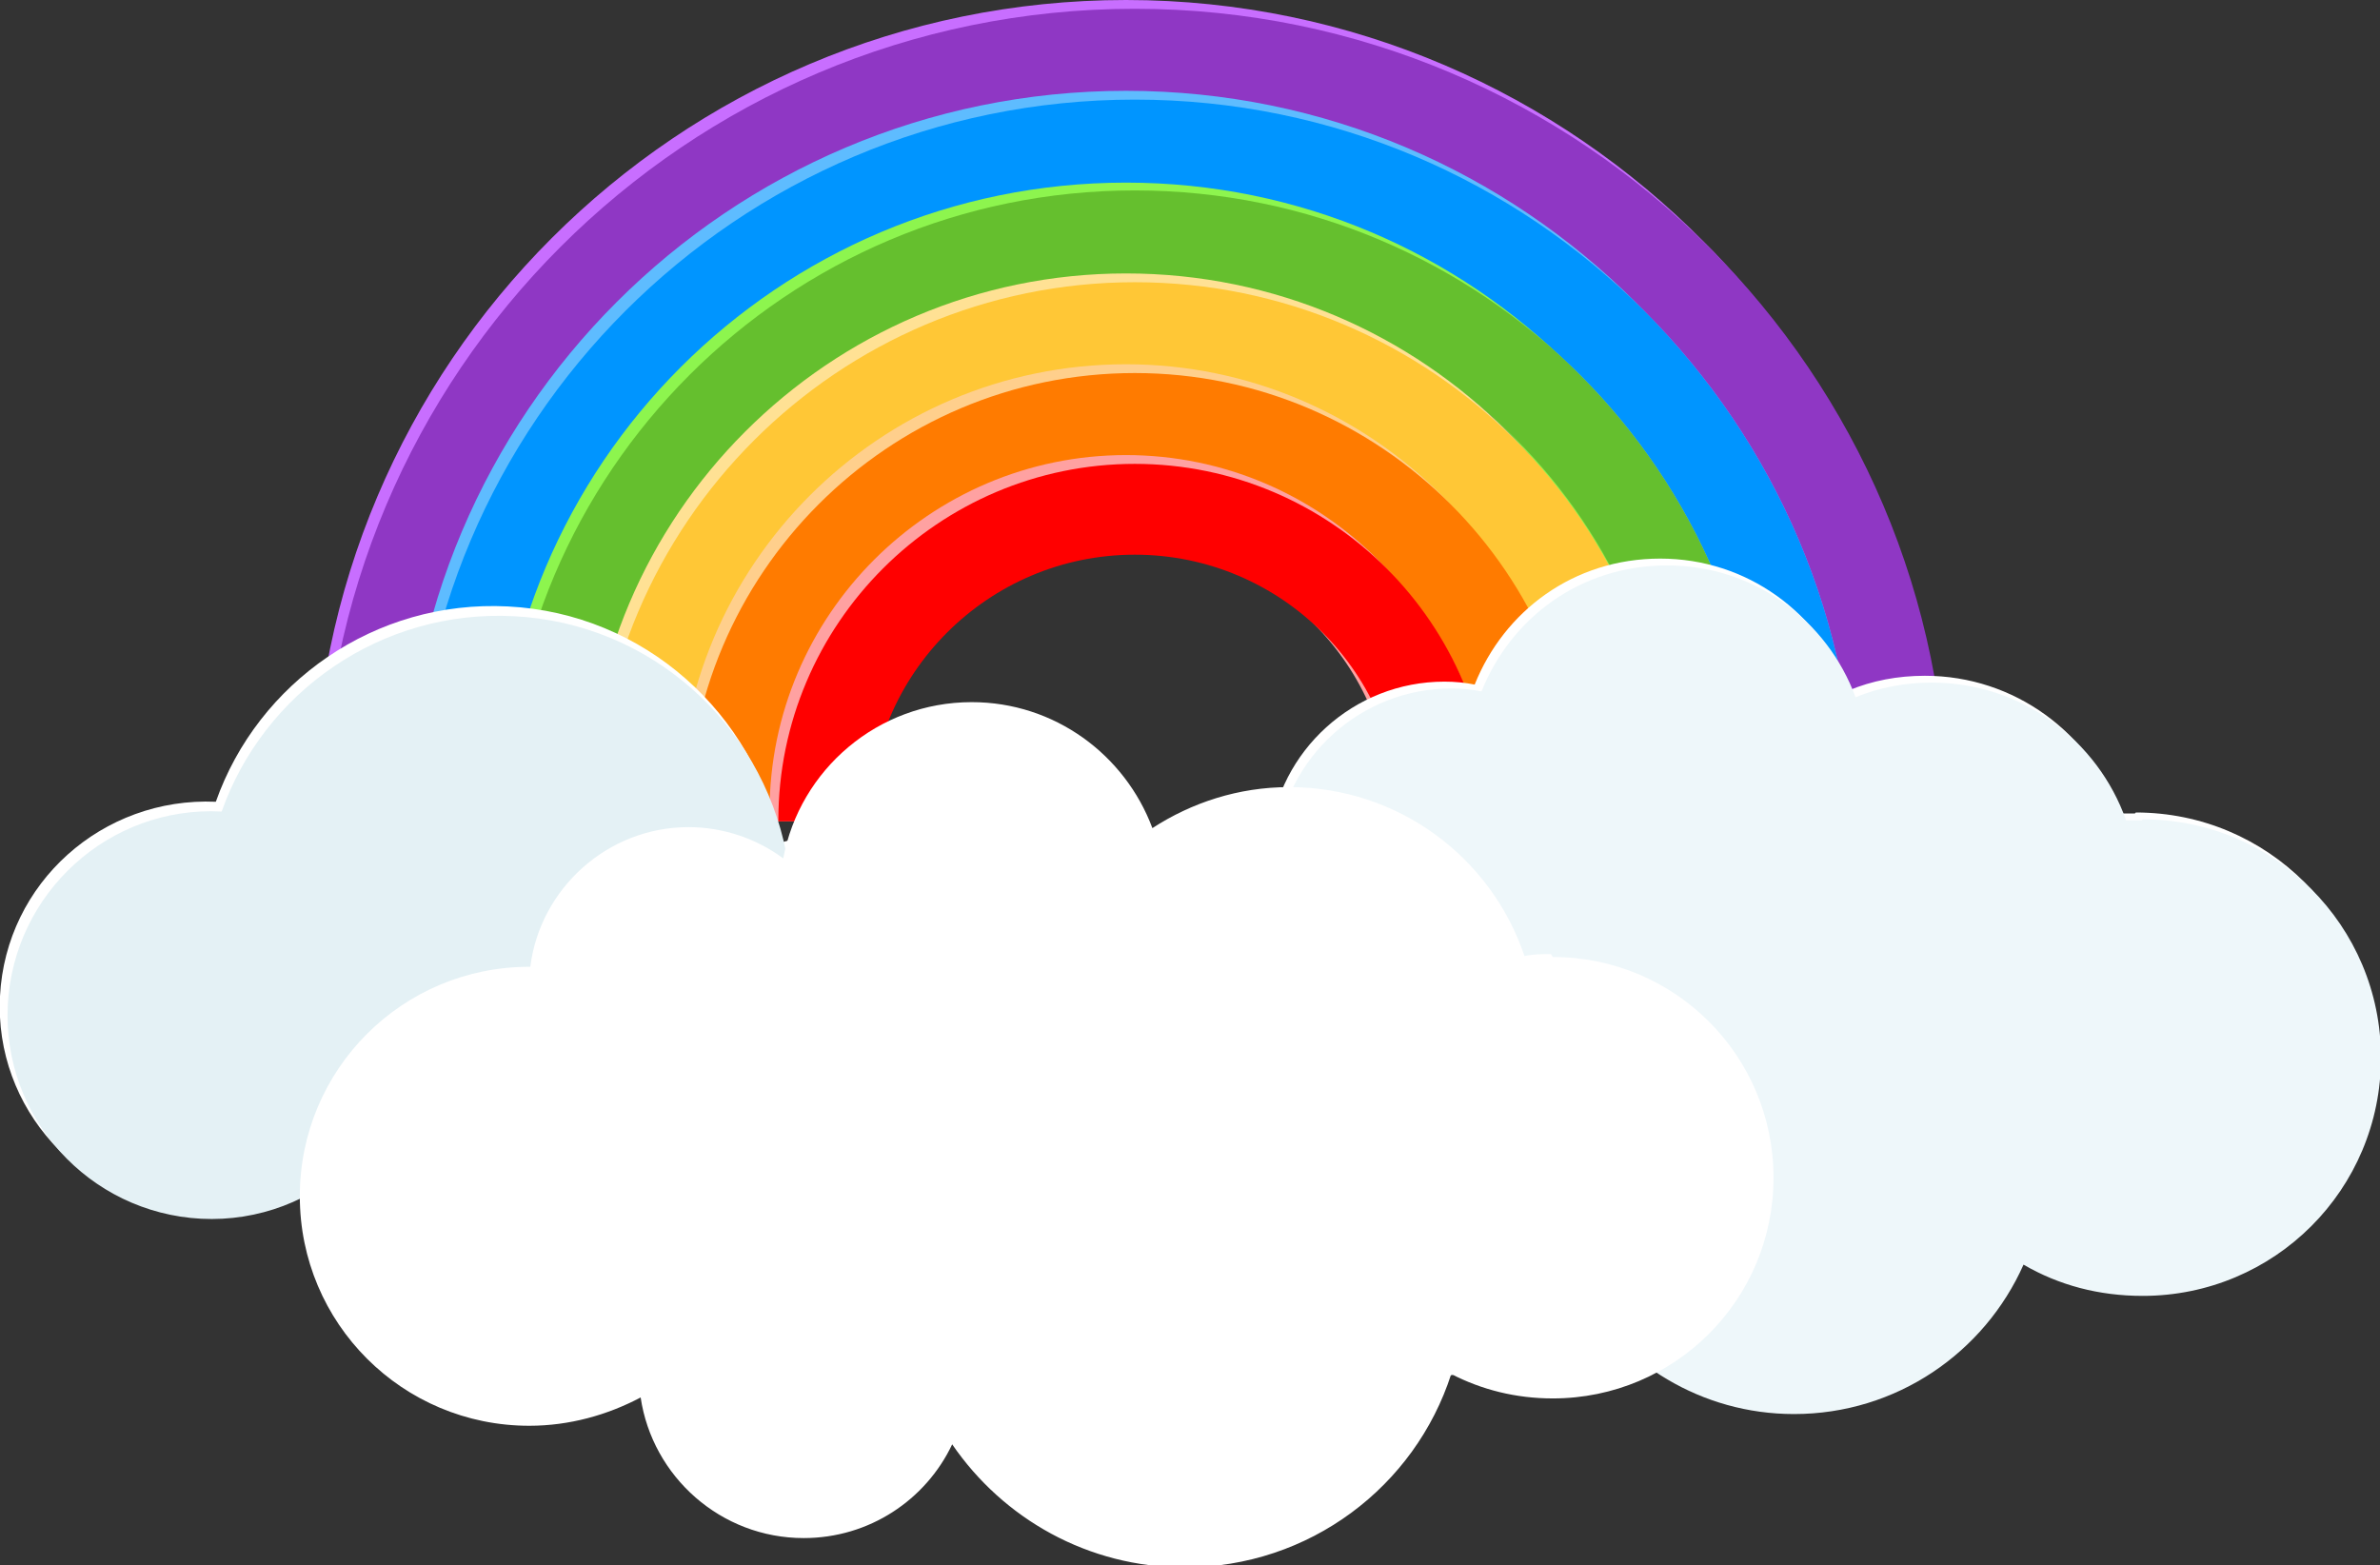<?xml version="1.0" encoding="UTF-8"?>
<svg id="Ebene_2" data-name="Ebene 2" xmlns="http://www.w3.org/2000/svg" xmlns:xlink="http://www.w3.org/1999/xlink" viewBox="0 0 24.37 16.03">
  <rect x="0" y="0" width="24.37" height="16.03" fill="#333333" stroke="none"/>
  <defs>
    <style>
      .cls-1 {
        fill: none;
      }

      .cls-2 {
        clip-path: url(#clippath);
      }

      .cls-3 {
        fill: #0095ff;
      }

      .cls-4 {
        fill: #ffa1a1;
      }

      .cls-5 {
        fill: #fff;
      }

      .cls-6 {
        fill: #ffe194;
      }

      .cls-7 {
        fill: #ffc736;
      }

      .cls-8 {
        fill: #ffcf8c;
      }

      .cls-9 {
        fill: red;
      }

      .cls-10 {
        fill: #eef7fa;
      }

      .cls-11 {
        fill: #e4f1f5;
      }

      .cls-12 {
        fill: #ff7b00;
      }

      .cls-13 {
        fill: #65bf2e;
      }

      .cls-14 {
        fill: #8f37c4;
      }

      .cls-15 {
        fill: #8df54e;
      }

      .cls-16 {
        fill: #c86eff;
      }

      .cls-17 {
        fill: #5ebcff;
      }
    </style>
    <clipPath id="clippath">
      <path class="cls-1" d="M17.45,2.48c-1.51-1.53-3.61-2.48-5.92-2.48C6.94,0,3.21,3.73,3.21,8.32c0,.03,0,.06,0,.09H19.94c0-2.32-.95-4.41-2.48-5.92Z"/>
    </clipPath>
  </defs>
  <g id="_ŽÓť_4" data-name="—ŽÓť_4">
    <g>
      <g class="cls-2">
        <g>
          <path class="cls-16" d="M11.53,0C6.94,0,3.21,3.73,3.21,8.32s3.73,8.32,8.32,8.32,8.32-3.73,8.32-8.32S16.12,0,11.53,0Zm0,15.7c-4.07,0-7.38-3.31-7.38-7.38S7.46,.93,11.53,.93s7.38,3.31,7.38,7.38-3.31,7.38-7.38,7.38Z"/>
          <path class="cls-14" d="M11.62,.09C7.03,.09,3.3,3.82,3.3,8.41s3.73,8.32,8.32,8.32,8.32-3.73,8.32-8.32S16.2,.09,11.62,.09Zm0,15.7c-4.07,0-7.38-3.31-7.38-7.38S7.55,1.02,11.62,1.02s7.38,3.31,7.38,7.38-3.31,7.38-7.38,7.38Z"/>
          <path class="cls-17" d="M11.53,.93c-4.07,0-7.38,3.31-7.38,7.38s3.31,7.38,7.38,7.38,7.38-3.31,7.38-7.38S15.6,.93,11.53,.93Zm0,13.83c-3.56,0-6.45-2.89-6.45-6.45S7.97,1.87,11.53,1.87s6.45,2.89,6.45,6.45-2.89,6.45-6.45,6.45Z"/>
          <path class="cls-3" d="M11.62,1.02c-4.07,0-7.38,3.31-7.38,7.38s3.31,7.38,7.38,7.38,7.38-3.31,7.38-7.38S15.69,1.02,11.62,1.02Zm0,13.83c-3.56,0-6.45-2.89-6.45-6.45S8.06,1.95,11.62,1.95s6.45,2.89,6.45,6.45-2.89,6.45-6.45,6.45Z"/>
          <path class="cls-15" d="M11.53,1.87c-3.56,0-6.45,2.89-6.45,6.45s2.89,6.45,6.45,6.45,6.45-2.89,6.45-6.45S15.09,1.87,11.53,1.87Zm0,11.97c-3.04,0-5.52-2.48-5.52-5.52s2.47-5.52,5.52-5.52,5.52,2.48,5.52,5.52-2.47,5.52-5.52,5.52Z"/>
          <path class="cls-13" d="M11.62,1.95c-3.56,0-6.45,2.89-6.45,6.45s2.89,6.45,6.45,6.45,6.45-2.89,6.45-6.45S15.18,1.95,11.62,1.95Zm0,11.97c-3.04,0-5.52-2.48-5.52-5.52s2.47-5.52,5.52-5.52,5.52,2.48,5.52,5.52-2.48,5.52-5.52,5.52Z"/>
          <path class="cls-6" d="M11.53,2.8c-3.04,0-5.52,2.48-5.52,5.52s2.47,5.52,5.52,5.52,5.52-2.48,5.52-5.52-2.47-5.52-5.52-5.52Zm0,10.1c-2.53,0-4.58-2.06-4.58-4.58s2.06-4.58,4.58-4.58,4.58,2.06,4.58,4.58-2.06,4.58-4.58,4.58Z"/>
          <path class="cls-7" d="M11.62,2.89c-3.04,0-5.52,2.48-5.52,5.52s2.47,5.52,5.52,5.52,5.52-2.48,5.52-5.52-2.48-5.52-5.52-5.52Zm0,10.1c-2.53,0-4.58-2.06-4.58-4.58s2.06-4.58,4.58-4.58,4.58,2.06,4.58,4.58-2.06,4.58-4.58,4.58Z"/>
          <path class="cls-8" d="M11.53,3.73c-2.53,0-4.58,2.06-4.58,4.58s2.06,4.58,4.58,4.58,4.58-2.06,4.58-4.58-2.06-4.58-4.58-4.58Zm0,8.24c-2.01,0-3.65-1.64-3.65-3.65s1.64-3.65,3.65-3.65,3.65,1.64,3.65,3.65-1.64,3.65-3.65,3.65Z"/>
          <path class="cls-12" d="M11.62,3.82c-2.53,0-4.58,2.06-4.58,4.58s2.06,4.58,4.58,4.58,4.58-2.06,4.58-4.58-2.06-4.58-4.58-4.58Zm0,8.24c-2.01,0-3.65-1.64-3.65-3.65s1.64-3.65,3.65-3.65,3.65,1.64,3.65,3.65-1.64,3.65-3.65,3.65Z"/>
          <path class="cls-4" d="M11.53,4.66c-2.01,0-3.65,1.64-3.65,3.65s1.64,3.65,3.65,3.65,3.65-1.64,3.65-3.65-1.64-3.65-3.65-3.65Zm0,6.37c-1.5,0-2.72-1.22-2.72-2.72s1.22-2.72,2.72-2.72,2.72,1.22,2.72,2.72-1.22,2.72-2.72,2.72Z"/>
          <path class="cls-9" d="M11.62,4.75c-2.01,0-3.65,1.64-3.65,3.65s1.64,3.65,3.65,3.65,3.65-1.64,3.65-3.65-1.64-3.65-3.65-3.65Zm0,6.37c-1.5,0-2.72-1.22-2.72-2.72s1.22-2.72,2.72-2.72,2.72,1.22,2.72,2.72-1.22,2.72-2.72,2.72Z"/>
        </g>
      </g>
      <g>
        <path class="cls-5" d="M21.86,8.33c-.05,0-.11,0-.16,0-.29-.82-1.07-1.41-1.99-1.41-.28,0-.54,.05-.78,.15-.29-.79-1.04-1.35-1.93-1.35s-1.6,.54-1.9,1.29c-.1-.02-.2-.03-.31-.03-.93,0-1.7,.71-1.79,1.61-.13-.03-.26-.04-.4-.04-1.12,0-2.03,.91-2.03,2.03s.91,2.03,2.03,2.03c.02,0,.04,0,.05,0,.2,.82,.94,1.43,1.82,1.43,.68,0,1.28-.37,1.61-.91,.45,.76,1.27,1.28,2.22,1.28,1.05,0,1.95-.63,2.35-1.53,.36,.21,.77,.32,1.22,.32,1.35,0,2.44-1.09,2.44-2.44s-1.09-2.44-2.44-2.44Z"/>
        <path class="cls-10" d="M21.93,8.4c-.05,0-.11,0-.16,0-.29-.82-1.07-1.41-1.99-1.41-.27,0-.54,.05-.78,.15-.29-.79-1.04-1.35-1.93-1.35s-1.6,.54-1.9,1.29c-.1-.02-.2-.03-.31-.03-.93,0-1.7,.71-1.79,1.61-.13-.03-.26-.04-.4-.04-1.12,0-2.03,.91-2.03,2.03s.91,2.03,2.03,2.03c.02,0,.04,0,.05,0,.2,.82,.94,1.43,1.82,1.43,.68,0,1.28-.37,1.61-.91,.45,.76,1.27,1.28,2.22,1.28,1.05,0,1.95-.63,2.35-1.53,.36,.21,.77,.32,1.22,.32,1.35,0,2.44-1.09,2.44-2.44s-1.09-2.44-2.44-2.44Z"/>
      </g>
      <g>
        <path class="cls-5" d="M8.62,8.55c-.22-.01-.43,.02-.63,.08-.26-1.32-1.39-2.35-2.79-2.42-1.36-.07-2.56,.78-2.99,2h0C1.05,8.16,.06,9.04,0,10.2c-.06,1.15,.83,2.13,1.98,2.19,.59,.03,1.14-.19,1.54-.57,.4,.23,.86,.38,1.35,.4,.88,.05,1.7-.29,2.28-.87,.3,.38,.76,.64,1.28,.67,.96,.05,1.78-.69,1.83-1.65,.05-.96-.69-1.77-1.64-1.83Z"/>
        <path class="cls-11" d="M8.68,8.65c-.22-.01-.43,.02-.63,.08-.26-1.32-1.39-2.35-2.79-2.42-1.36-.07-2.56,.78-2.99,2h0c-1.15-.06-2.13,.83-2.19,1.98-.06,1.15,.83,2.13,1.98,2.19,.59,.03,1.14-.19,1.54-.57,.4,.23,.86,.38,1.35,.4,.88,.05,1.7-.29,2.28-.87,.3,.38,.76,.64,1.28,.67,.96,.05,1.78-.69,1.83-1.64,.05-.96-.69-1.78-1.65-1.83Z"/>
      </g>
      <path class="cls-5" d="M15.88,9.77c-.09,0-.18,0-.27,.02-.34-1.01-1.29-1.73-2.41-1.73-.52,0-1,.16-1.4,.42-.28-.75-1-1.29-1.85-1.29-.96,0-1.76,.69-1.93,1.6-.27-.2-.61-.32-.97-.32-.83,0-1.52,.63-1.62,1.43,0,0,0,0-.01,0-1.3,0-2.35,1.05-2.35,2.35s1.05,2.35,2.35,2.35c.41,0,.8-.11,1.14-.29,.12,.81,.82,1.44,1.67,1.44,.67,0,1.25-.39,1.52-.96,.52,.76,1.39,1.26,2.38,1.26,1.28,0,2.36-.83,2.73-1.98,.31,.16,.66,.25,1.04,.25,1.25,0,2.26-1.01,2.26-2.26s-1.01-2.26-2.26-2.26Z"/>
    </g>
  </g>
</svg>
